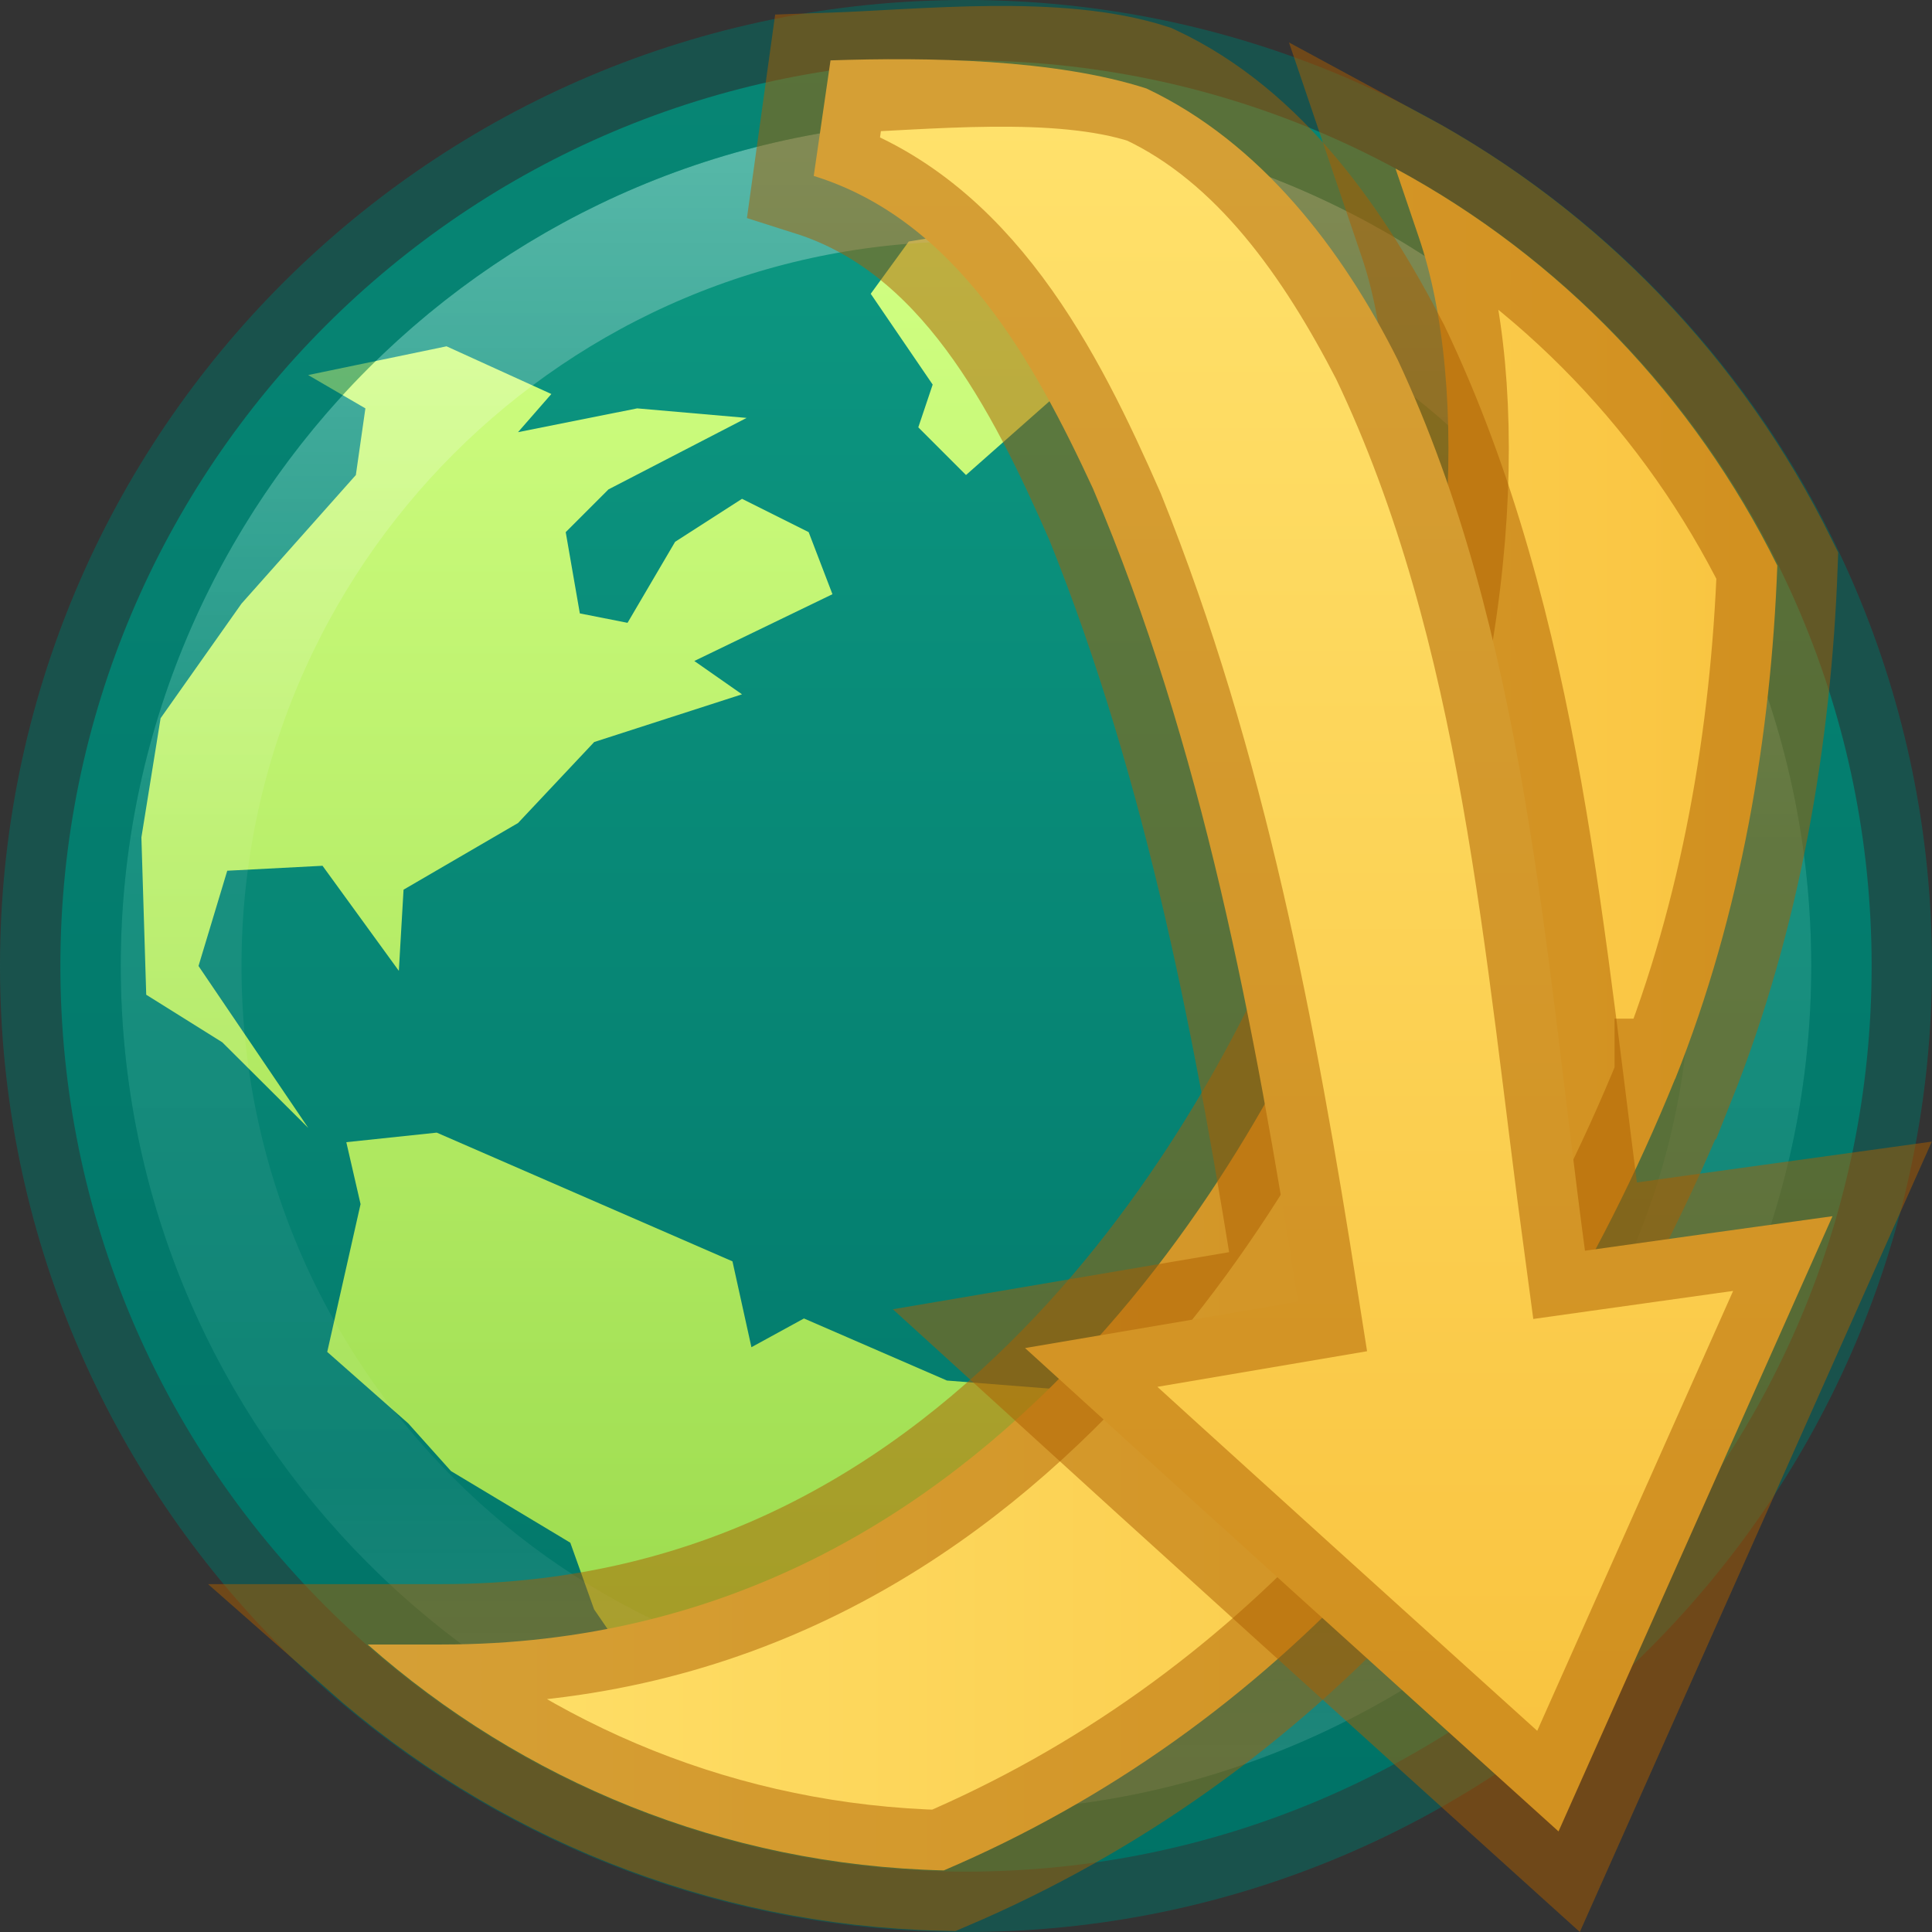 <?xml version="1.0" encoding="UTF-8" standalone="no"?>
<svg
   xmlns:dc="http://purl.org/dc/elements/1.1/"
   xmlns:cc="http://creativecommons.org/ns#"
   xmlns:rdf="http://www.w3.org/1999/02/22-rdf-syntax-ns#"
   xmlns:svg="http://www.w3.org/2000/svg"
   xmlns="http://www.w3.org/2000/svg"
   xmlns:xlink="http://www.w3.org/1999/xlink"
   xmlns:sodipodi="http://sodipodi.sourceforge.net/DTD/sodipodi-0.dtd"
   xmlns:inkscape="http://www.inkscape.org/namespaces/inkscape"
   id="svg4951"
   height="16"
   width="16"
   version="1.1"
   inkscape:version="1.0.1 (3bc2e813f5, 2020-09-07)"
   sodipodi:docname="jdownloader2_16.svg">
  <rect width="100%" height="100%" fill="#333333" stroke="none"/>
  <sodipodi:namedview
     pagecolor="#ffffff"
     bordercolor="#666666"
     borderopacity="1"
     objecttolerance="10"
     gridtolerance="10"
     guidetolerance="10"
     inkscape:pageopacity="0"
     inkscape:pageshadow="2"
     inkscape:window-width="1366"
     inkscape:window-height="705"
     id="namedview33"
     showgrid="true"
     inkscape:zoom="21.92031"
     inkscape:cx="4.0386849"
     inkscape:cy="8.9585205"
     inkscape:window-x="0"
     inkscape:window-y="30"
     inkscape:window-maximized="1"
     inkscape:current-layer="svg4951"
     inkscape:document-rotation="0"
     inkscape:snap-global="false">
    <inkscape:grid
       type="xygrid"
       id="grid916" />
  </sodipodi:namedview>
  <defs
     id="defs4953">
    <radialGradient
       id="radialGradient3093-0-3-6-3"
       gradientUnits="userSpaceOnUse"
       cy="3.99"
       cx="23.896"
       gradientTransform="matrix(0 1.232 -1.626 0 18.487 -28.722)"
       r="20.397">
      <stop
         id="stop3244-9-33-7-0-6"
         stop-color="#9f44ff"
         offset="0" />
      <stop
         id="stop3248-1-7-8-8-6"
         stop-color="#7a0cff"
         offset=".661" />
      <stop
         id="stop3250-9-3-0-5-2"
         stop-color="#6200cb"
         offset="1" />
    </radialGradient>
    <linearGradient
       id="linearGradient3189"
       y2="40.496"
       gradientUnits="userSpaceOnUse"
       x2="71.204"
       gradientTransform="matrix(1.155,0,0,1.155,-66.793,9.388)"
       y1="15.369"
       x1="71.204">
      <stop
         id="stop4808-4"
         stop-color="#fff"
         offset="0" />
      <stop
         id="stop4810-0"
         stop-color="#fff"
         stop-opacity=".235"
         offset=".424" />
      <stop
         id="stop4812-8"
         stop-color="#fff"
         stop-opacity=".157"
         offset=".821" />
      <stop
         id="stop4814-0"
         stop-color="#fff"
         stop-opacity=".392"
         offset="1" />
    </linearGradient>
    <radialGradient
       id="radialGradient3192"
       gradientUnits="userSpaceOnUse"
       cy="3.99"
       cx="23.896"
       gradientTransform="matrix(0,1.057,-1.395,0,13.566,-24.909)"
       r="20.397">
      <stop
         id="stop4369"
         stop-color="#a17dc6"
         offset="0"
         style="stop-color:#a56de2;stop-opacity:1" />
      <stop
         id="stop4373"
         stop-color="#643794"
         offset="1"
         style="stop-color:#7239b3;stop-opacity:1" />
    </radialGradient>
    <radialGradient
       id="radialGradient3195"
       gradientUnits="userSpaceOnUse"
       cy="186.17"
       cx="99.157"
       gradientTransform="matrix(0.271,0,0,0.088,-2.855,25.187)"
       r="62.769">
      <stop
         id="stop3822-2-6-3"
         stop-color="#3d3d3d"
         offset="0" />
      <stop
         id="stop3864-8-7-7"
         stop-color="#686868"
         stop-opacity=".498"
         offset=".5" />
      <stop
         id="stop3824-1-2-5"
         stop-color="#686868"
         stop-opacity="0"
         offset="1" />
    </radialGradient>
    <linearGradient
       id="linearGradient4026"
       y2="422.66"
       xlink:href="#radialGradient3093-0-3-6-3"
       gradientUnits="userSpaceOnUse"
       x2="612.7"
       gradientTransform="matrix(0.497,0,0,0.508,-319.518,-201.274)"
       y1="479.7"
       x1="612.7" />
    <linearGradient
       id="linearGradient4028"
       y2="422.66"
       xlink:href="#radialGradient3093-0-3-6-3"
       gradientUnits="userSpaceOnUse"
       x2="612.7"
       gradientTransform="matrix(0.497,0,0,0.508,-319.518,-201.274)"
       y1="477.74"
       x1="612.7" />
    <radialGradient
       xlink:href="#linearGradient3820-7-2"
       id="radialGradient3300-8"
       gradientUnits="userSpaceOnUse"
       gradientTransform="matrix(0.382,7.5555777e-8,-1.8372241e-8,0.112,-5.925,36.336)"
       cx="99.189"
       cy="185.297"
       fx="99.189"
       fy="185.297"
       r="62.769" />
    <linearGradient
       id="linearGradient3820-7-2">
      <stop
         id="stop3822-2-6"
         style="stop-color:#000000;stop-opacity:1"
         offset="0" />
      <stop
         id="stop3824-1-2"
         style="stop-color:#000000;stop-opacity:0"
         offset="1" />
    </linearGradient>
    <radialGradient
       xlink:href="#linearGradient3820-7-2"
       id="radialGradient4192-6"
       gradientUnits="userSpaceOnUse"
       gradientTransform="matrix(0.255,5.3967361e-8,-1.2248161e-8,0.08,6.716,44.241)"
       cx="99.189"
       cy="185.297"
       fx="99.189"
       fy="185.297"
       r="62.769" />
    <radialGradient
       id="radialGradient3093-0-3-6-3-5"
       gradientUnits="userSpaceOnUse"
       cy="3.99"
       cx="23.896"
       gradientTransform="matrix(0,1.232,-1.626,0,18.487,-28.722)"
       r="20.397">
      <stop
         id="stop3244-9-33-7-0-6-3"
         stop-color="#9f44ff"
         offset="0" />
      <stop
         id="stop3248-1-7-8-8-6-5"
         stop-color="#7a0cff"
         offset=".661" />
      <stop
         id="stop3250-9-3-0-5-2-6"
         stop-color="#6200cb"
         offset="1" />
    </radialGradient>
    <radialGradient
       id="radialGradient3093-0-3-6-3-1"
       gradientUnits="userSpaceOnUse"
       cy="3.99"
       cx="23.896"
       gradientTransform="matrix(0,1.232,-1.626,0,18.487,-28.722)"
       r="20.397">
      <stop
         id="stop3244-9-33-7-0-6-2"
         stop-color="#9f44ff"
         offset="0" />
      <stop
         id="stop3248-1-7-8-8-6-7"
         stop-color="#7a0cff"
         offset=".661" />
      <stop
         id="stop3250-9-3-0-5-2-0"
         stop-color="#6200cb"
         offset="1" />
    </radialGradient>
    <radialGradient
       cx="99.157"
       cy="186.171"
       r="62.769"
       fx="99.157"
       fy="186.171"
       id="radialGradient3043"
       xlink:href="#linearGradient3820-7-2-2"
       gradientUnits="userSpaceOnUse"
       gradientTransform="matrix(0.175,0,0,0.056,-1.377,18.119)" />
    <linearGradient
       id="linearGradient3820-7-2-2">
      <stop
         id="stop3822-2-6-36"
         style="stop-color:#3d3d3d;stop-opacity:1"
         offset="0" />
      <stop
         id="stop3864-8-7-6"
         style="stop-color:#686868;stop-opacity:0.498"
         offset="0.5" />
      <stop
         id="stop3824-1-2-4"
         style="stop-color:#686868;stop-opacity:0"
         offset="1" />
    </linearGradient>
    <radialGradient
       id="radialGradient3192-3"
       gradientUnits="userSpaceOnUse"
       cy="3.99"
       cx="23.896"
       gradientTransform="matrix(0,2.043,-2.697,0,1.267,-10.426)"
       r="20.397">
      <stop
         id="stop4369-6"
         stop-color="#a17dc6"
         offset="0" />
      <stop
         id="stop4371-7"
         stop-color="#8159b2"
         offset=".661" />
      <stop
         id="stop4373-5"
         stop-color="#643794"
         offset="1" />
    </radialGradient>
    <radialGradient
       id="radialGradient3192-6"
       gradientUnits="userSpaceOnUse"
       cy="3.99"
       cx="23.896"
       gradientTransform="matrix(0,2.043,-2.697,0,21.066,-14.88)"
       r="20.397">
      <stop
         id="stop4369-2"
         stop-color="#a17dc6"
         offset="0" />
      <stop
         id="stop4371-9"
         stop-color="#8159b2"
         offset=".661" />
      <stop
         id="stop4373-1"
         stop-color="#643794"
         offset="1" />
    </radialGradient>
    <radialGradient
       id="radialGradient3093-0-3-6-3-9"
       gradientUnits="userSpaceOnUse"
       cy="3.99"
       cx="23.896"
       gradientTransform="matrix(0,1.232,-1.626,0,18.487,-28.722)"
       r="20.397">
      <stop
         id="stop3244-9-33-7-0-6-36"
         stop-color="#9f44ff"
         offset="0" />
      <stop
         id="stop3248-1-7-8-8-6-0"
         stop-color="#7a0cff"
         offset=".661" />
      <stop
         id="stop3250-9-3-0-5-2-62"
         stop-color="#6200cb"
         offset="1" />
    </radialGradient>
    <radialGradient
       id="radialGradient3093-0-3-6-3-8"
       gradientUnits="userSpaceOnUse"
       cy="3.99"
       cx="23.896"
       gradientTransform="matrix(0,1.232,-1.626,0,18.487,-28.722)"
       r="20.397">
      <stop
         id="stop3244-9-33-7-0-6-7"
         stop-color="#9f44ff"
         offset="0" />
      <stop
         id="stop3248-1-7-8-8-6-9"
         stop-color="#7a0cff"
         offset=".661" />
      <stop
         id="stop3250-9-3-0-5-2-2"
         stop-color="#6200cb"
         offset="1" />
    </radialGradient>
    <radialGradient
       r="10.625"
       fy="4.625"
       fx="62.625"
       cy="4.625"
       cx="62.625"
       gradientTransform="matrix(1.129,0,0,0.282,-58.729,19.694)"
       gradientUnits="userSpaceOnUse"
       id="radialGradient3090"
       xlink:href="#linearGradient3820-7-2" />
    <radialGradient
       id="radialGradient3192-36"
       gradientUnits="userSpaceOnUse"
       cy="3.99"
       cx="23.896"
       gradientTransform="matrix(0,1.479,-1.953,0,-64.852,-40.831)"
       r="20.397">
      <stop
         id="stop4369-7"
         stop-color="#a17dc6"
         offset="0" />
      <stop
         id="stop4371-5"
         stop-color="#8159b2"
         offset=".661" />
      <stop
         id="stop4373-3"
         stop-color="#643794"
         offset="1" />
    </radialGradient>
    <radialGradient
       id="radialGradient3093-0-3-6-3-91"
       gradientUnits="userSpaceOnUse"
       cy="3.99"
       cx="23.896"
       gradientTransform="matrix(0,1.232,-1.626,0,18.487,-28.722)"
       r="20.397">
      <stop
         id="stop3244-9-33-7-0-6-27"
         stop-color="#9f44ff"
         offset="0" />
      <stop
         id="stop3248-1-7-8-8-6-09"
         stop-color="#7a0cff"
         offset=".661" />
      <stop
         id="stop3250-9-3-0-5-2-3"
         stop-color="#6200cb"
         offset="1" />
    </radialGradient>
    <radialGradient
       id="radialGradient3093-0-3-6-3-6"
       gradientUnits="userSpaceOnUse"
       cy="3.99"
       cx="23.896"
       gradientTransform="matrix(0,1.232,-1.626,0,18.487,-28.722)"
       r="20.397">
      <stop
         id="stop3244-9-33-7-0-6-26"
         stop-color="#9f44ff"
         offset="0" />
      <stop
         id="stop3248-1-7-8-8-6-1"
         stop-color="#7a0cff"
         offset=".661" />
      <stop
         id="stop3250-9-3-0-5-2-8"
         stop-color="#6200cb"
         offset="1" />
    </radialGradient>
    <radialGradient
       id="radialGradient3192-367"
       gradientUnits="userSpaceOnUse"
       cy="3.99"
       cx="23.896"
       gradientTransform="matrix(0,1.057,-1.395,0,13.238,1.688)"
       r="20.397">
      <stop
         id="stop4369-5"
         stop-color="#a17dc6"
         offset="0" />
      <stop
         id="stop4371-3"
         stop-color="#8159b2"
         offset=".661" />
      <stop
         id="stop4373-56"
         stop-color="#643794"
         offset="1" />
    </radialGradient>
    <radialGradient
       id="radialGradient3093-0-3-6-3-67"
       gradientUnits="userSpaceOnUse"
       cy="3.99"
       cx="23.896"
       gradientTransform="matrix(0,1.232,-1.626,0,18.487,-28.722)"
       r="20.397">
      <stop
         id="stop3244-9-33-7-0-6-5"
         stop-color="#9f44ff"
         offset="0" />
      <stop
         id="stop3248-1-7-8-8-6-3"
         stop-color="#7a0cff"
         offset=".661" />
      <stop
         id="stop3250-9-3-0-5-2-5"
         stop-color="#6200cb"
         offset="1" />
    </radialGradient>
    <radialGradient
       id="radialGradient3093-0-3-6-3-67-9"
       gradientUnits="userSpaceOnUse"
       cy="3.99"
       cx="23.896"
       gradientTransform="matrix(0,1.232,-1.626,0,18.487,-28.722)"
       r="20.397">
      <stop
         id="stop3244-9-33-7-0-6-5-1"
         stop-color="#9f44ff"
         offset="0" />
      <stop
         id="stop3248-1-7-8-8-6-3-2"
         stop-color="#7a0cff"
         offset=".661" />
      <stop
         id="stop3250-9-3-0-5-2-5-7"
         stop-color="#6200cb"
         offset="1" />
    </radialGradient>
    <radialGradient
       cx="99.157"
       cy="186.171"
       r="62.769"
       fx="99.157"
       fy="186.171"
       id="radialGradient3043-3"
       xlink:href="#linearGradient3820-7-2-2"
       gradientUnits="userSpaceOnUse"
       gradientTransform="matrix(0.175,0,0,0.056,16.057,10.014)" />
    <linearGradient
       inkscape:collect="always"
       id="linearGradient919">
      <stop
         style="stop-color:#0e9a83;stop-opacity:1"
         offset="0"
         id="stop915" />
      <stop
         style="stop-color:#007367;stop-opacity:1"
         offset="1"
         id="stop917" />
    </linearGradient>
    <linearGradient
       inkscape:collect="always"
       id="linearGradient945">
      <stop
         style="stop-color:#ffe16b;stop-opacity:1"
         offset="0"
         id="stop941" />
      <stop
         style="stop-color:#f9c440;stop-opacity:1"
         offset="1"
         id="stop943" />
    </linearGradient>
    <linearGradient
       id="linearGradient3189-3"
       y2="40.496"
       gradientUnits="userSpaceOnUse"
       x2="71.204"
       gradientTransform="matrix(1.617,0,0,1.617,-145.555,-33.004)"
       y1="15.369"
       x1="71.204">
      <stop
         id="stop4808-4-5"
         stop-color="#fff"
         offset="0" />
      <stop
         id="stop4810-0-6"
         stop-color="#fff"
         stop-opacity=".235"
         offset=".424" />
      <stop
         id="stop4812-8-2"
         stop-color="#fff"
         stop-opacity=".157"
         offset=".821" />
      <stop
         id="stop4814-0-9"
         stop-color="#fff"
         stop-opacity=".392"
         offset="1" />
    </linearGradient>
    <linearGradient
       inkscape:collect="always"
       xlink:href="#linearGradient945"
       id="linearGradient947-1"
       x1="34.929"
       y1="3.573"
       x2="34.929"
       y2="46.532"
       gradientUnits="userSpaceOnUse"
       gradientTransform="matrix(0.304,0,0,0.311,0.099,-0.101)" />
    <linearGradient
       inkscape:collect="always"
       xlink:href="#linearGradient919"
       id="linearGradient921-3"
       x1="3.5"
       y1="24"
       x2="44.5"
       y2="24"
       gradientUnits="userSpaceOnUse"
       gradientTransform="matrix(0,0.366,-0.366,0,16.78,-0.78)" />
    <linearGradient
       inkscape:collect="always"
       xlink:href="#linearGradient927"
       id="linearGradient929"
       x1="16"
       y1="7.266"
       x2="16"
       y2="40.313"
       gradientUnits="userSpaceOnUse"
       gradientTransform="matrix(0.366,0,0,0.366,-0.78,-0.78)" />
    <linearGradient
       inkscape:collect="always"
       id="linearGradient927">
      <stop
         style="stop-color:#d1ff82;stop-opacity:1"
         offset="0"
         id="stop923" />
      <stop
         style="stop-color:#9bdb4d;stop-opacity:1"
         offset="1"
         id="stop925" />
    </linearGradient>
    <linearGradient
       inkscape:collect="always"
       xlink:href="#linearGradient3189-3"
       id="linearGradient1289-5"
       x1="4"
       y1="23.5"
       x2="44"
       y2="23.5"
       gradientUnits="userSpaceOnUse"
       gradientTransform="matrix(0,0.333,-0.333,0,15.833,-1.293279e-6)" />
    <linearGradient
       inkscape:collect="always"
       xlink:href="#linearGradient945"
       id="linearGradient983"
       x1="3.045"
       y1="8.443"
       x2="14.719"
       y2="8.443"
       gradientUnits="userSpaceOnUse" />
  </defs>
  <path
     d="m 8,15.5 c -4.142,0 -7.5,-3.358 -7.5,-7.5 0,-4.142 3.358,-7.5 7.5,-7.5 4.142,0 7.5,3.358 7.5,7.5 0,4.142 -3.358,7.5 -7.5,7.5 z"
     fill="#006064"
     id="path2"
     style="fill:url(#linearGradient921-3);fill-opacity:1;stroke-width:1" />
  <path
     d="M 2.553,9.341 1.841,8.632 1.211,8.238 1.171,6.935 1.33,5.948 2,4.999 2.947,3.934 3.026,3.382 2.552,3.106 3.698,2.868 4.566,3.263 4.29,3.579 5.277,3.382 6.183,3.461 5.039,4.053 4.685,4.407 4.802,5.08 5.197,5.158 5.591,4.487 6.145,4.131 6.697,4.407 6.894,4.921 5.75,5.474 6.145,5.75 4.921,6.145 4.29,6.816 3.342,7.368 3.303,8.04 2.671,7.17 1.882,7.211 1.644,8 Z M 7.526,2 7.211,2.433 7.724,3.185 7.605,3.539 8,3.934 9.027,3.026 8.789,2.75 l 0.04,-0.433 -0.592,-0.435 z m -2.803,10.776 0.197,0.552 0.434,0.632 c 1.698,-0.395 2.999,-1.343 3.986,-2.409 l -1.498,-0.118 -1.184,-0.514 -0.435,0.238 -0.157,-0.711 -2.449,-1.066 -0.749,0.079 0.118,0.513 -0.276,1.224 0.671,0.592 0.354,0.395 z"
     fill="#cddc39"
     id="path6"
     style="fill:url(#linearGradient929);fill-opacity:1;stroke-width:1" />
  <path
     d="m 1.5,8 c 0,-3.589 2.911,-6.5 6.5,-6.5 3.589,0 6.5,2.911 6.5,6.5 0,3.589 -2.911,6.5 -6.5,6.5 -3.589,0 -6.5,-2.911 -6.5,-6.5 z"
     fill="#006064"
     id="path2-4-2"
     style="opacity:0.3;fill:none;fill-opacity:1;stroke:url(#linearGradient1289-5);stroke-width:1;stroke-miterlimit:4;stroke-dasharray:none;stroke-opacity:1" />
  <path
     d="m 8,15.5 c -4.142,0 -7.5,-3.358 -7.5,-7.5 0,-4.142 3.358,-7.5 7.5,-7.5 4.142,0 7.5,3.358 7.5,7.5 0,4.142 -3.358,7.5 -7.5,7.5 z"
     fill="#006064"
     id="path2-5-7"
     style="opacity:0.5;fill:none;fill-opacity:1;stroke:#007367;stroke-width:1;stroke-opacity:1" />
  <path
     id="path970"
     style="color:#000000;font-style:normal;font-variant:normal;font-weight:normal;font-stretch:normal;font-size:medium;line-height:normal;font-family:sans-serif;font-variant-ligatures:normal;font-variant-position:normal;font-variant-caps:normal;font-variant-numeric:normal;font-variant-alternates:normal;font-variant-east-asian:normal;font-feature-settings:normal;font-variation-settings:normal;text-indent:0;text-align:start;text-decoration:none;text-decoration-line:none;text-decoration-style:solid;text-decoration-color:#000000;letter-spacing:normal;word-spacing:normal;text-transform:none;writing-mode:lr-tb;direction:ltr;text-orientation:mixed;dominant-baseline:auto;baseline-shift:baseline;text-anchor:start;white-space:normal;shape-padding:0;shape-margin:0;inline-size:0;clip-rule:nonzero;display:inline;overflow:visible;visibility:visible;isolation:auto;mix-blend-mode:normal;color-interpolation:sRGB;color-interpolation-filters:linearRGB;solid-color:#000000;solid-opacity:1;vector-effect:none;fill:url(#linearGradient983);fill-opacity:1.0;fill-rule:nonzero;stroke:none;stroke-width:1;stroke-linecap:butt;stroke-linejoin:miter;stroke-miterlimit:4;stroke-dasharray:none;stroke-dashoffset:0;stroke-opacity:1;color-rendering:auto;image-rendering:auto;shape-rendering:auto;text-rendering:auto;enable-background:accumulate;stop-color:#000000;stop-opacity:1;opacity:1"
     d="M 11.557 1.396 L 11.75 1.965 C 12.162 3.168 12.118 5.415 11.131 7.809 C 10.848 8.489 10.149 9.965 8.936 11.248 C 7.722 12.531 6.03 13.619 3.658 13.619 L 3.045 13.619 C 4.324 14.748 5.987 15.446 7.816 15.49 C 10.523 14.335 12.596 12.072 13.871 8.938 L 13.871 8.936 L 13.873 8.936 C 14.421 7.566 14.667 6.083 14.719 4.684 C 14.028 3.288 12.924 2.134 11.557 1.396 z " />
  <path
     id="path985"
     style="color:#000000;font-style:normal;font-variant:normal;font-weight:normal;font-stretch:normal;font-size:medium;line-height:normal;font-family:sans-serif;font-variant-ligatures:normal;font-variant-position:normal;font-variant-caps:normal;font-variant-numeric:normal;font-variant-alternates:normal;font-variant-east-asian:normal;font-feature-settings:normal;font-variation-settings:normal;text-indent:0;text-align:start;text-decoration:none;text-decoration-line:none;text-decoration-style:solid;text-decoration-color:#000000;letter-spacing:normal;word-spacing:normal;text-transform:none;writing-mode:lr-tb;direction:ltr;text-orientation:mixed;dominant-baseline:auto;baseline-shift:baseline;text-anchor:start;white-space:normal;shape-padding:0;shape-margin:0;inline-size:0;clip-rule:nonzero;display:inline;overflow:visible;visibility:visible;isolation:auto;mix-blend-mode:normal;color-interpolation:sRGB;color-interpolation-filters:linearRGB;solid-color:#000000;solid-opacity:1;vector-effect:none;fill:none;fill-opacity:1;fill-rule:nonzero;stroke:#ad5f00;stroke-width:1;stroke-linecap:butt;stroke-linejoin:miter;stroke-miterlimit:4;stroke-dasharray:none;stroke-dashoffset:0;stroke-opacity:1;color-rendering:auto;image-rendering:auto;shape-rendering:auto;text-rendering:auto;enable-background:accumulate;stop-color:#000000;stop-opacity:1;opacity:0.5"
     d="M 11.557 1.396 L 11.75 1.965 C 12.162 3.168 12.118 5.415 11.131 7.809 C 10.848 8.489 10.149 9.965 8.936 11.248 C 7.722 12.531 6.03 13.619 3.658 13.619 L 3.045 13.619 C 4.324 14.748 5.987 15.446 7.816 15.49 C 10.523 14.335 12.596 12.072 13.871 8.938 L 13.871 8.936 L 13.873 8.936 C 14.421 7.566 14.667 6.083 14.719 4.684 C 14.028 3.288 12.924 2.134 11.557 1.396 z " />
  <path
     id="path12-0"
     style="fill:url(#linearGradient947-1);fill-opacity:1;stroke-width:1"
     d="M 6.878,0.5 6.739,1.457 c 1.18,0.365 1.825,1.537 2.312,2.588 0.911,2.141 1.337,4.448 1.7,6.735 l -2.262,0.384 c 1.469,1.339 2.943,2.671 4.418,4.003 l 2.269,-5.095 c -0.684,0.094 -1.367,0.19 -2.05,0.286 C 12.795,7.891 12.636,5.249 11.575,2.979 11.117,2.065 10.441,1.181 9.495,0.733 8.736,0.488 7.68,0.473 6.878,0.5 Z"
     sodipodi:nodetypes="ccccccccccc" />
  <path
     id="path1148"
     style="opacity:0.5;fill:none;fill-opacity:1;stroke:#ad5f00;stroke-width:1;stroke-miterlimit:4;stroke-dasharray:none;stroke-opacity:1"
     d="M 6.857,0.606 6.739,1.457 C 8.004,1.859 8.655,3.147 9.152,4.28 9.989,6.359 10.405,8.575 10.751,10.78 l -2.262,0.384 c 1.469,1.339 2.943,2.671 4.418,4.003 l 2.269,-5.095 c -0.684,0.094 -1.367,0.19 -2.05,0.286 C 12.788,7.863 12.606,5.203 11.513,2.916 11.057,2.032 10.44,1.127 9.518,0.698 8.762,0.452 7.657,0.579 6.857,0.606 Z"
     sodipodi:nodetypes="ccccccccccc" />
</svg>
